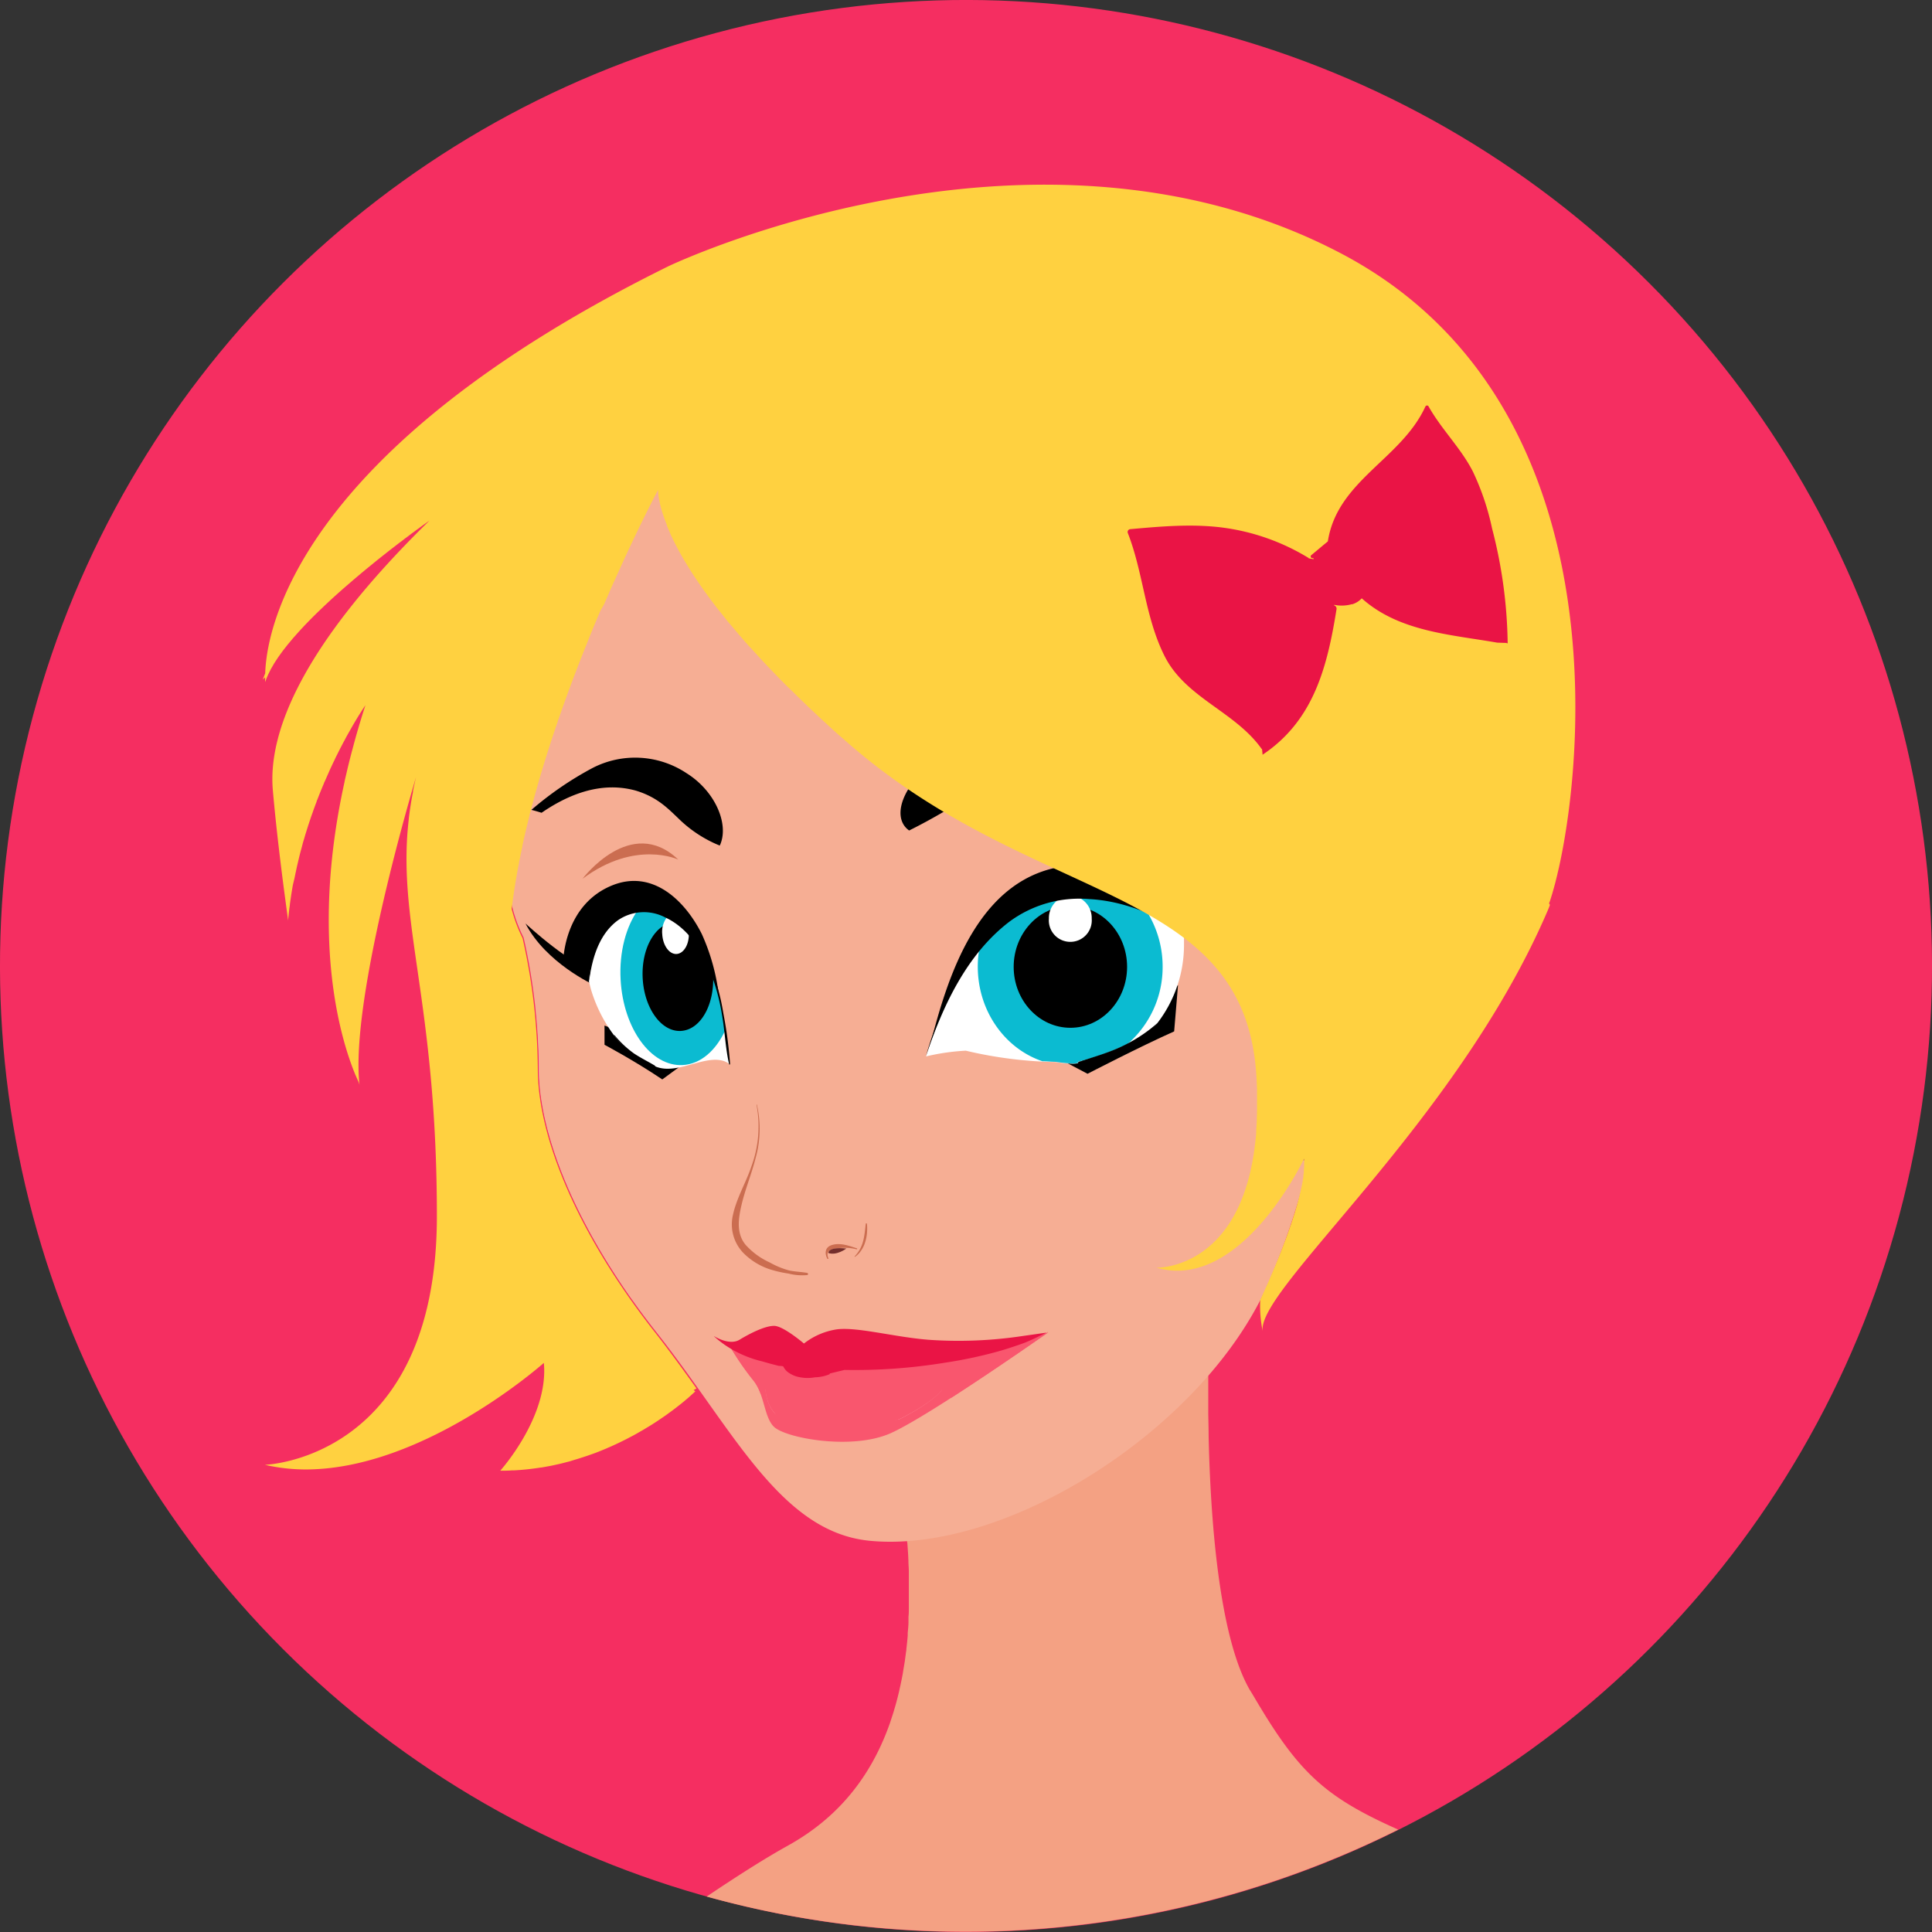 <svg xmlns="http://www.w3.org/2000/svg" xmlns:xlink="http://www.w3.org/1999/xlink" viewBox="0 0 380.54 380.54"><rect x="0" y="0" width="380.54" height="380.54" fill="#333333" stroke="none"/><defs><style>.cls-1{fill:#f52e61;}.cls-2{fill:#f4a183;}.cls-3{fill:#f6ae94;}.cls-4{fill:#cb6d50;}.cls-5{fill:#e88665;}.cls-6{fill:#742e2c;}.cls-7{fill:#f9566e;}.cls-8{fill:url(#linear-gradient);}.cls-9{fill:#ea1445;}.cls-10{fill:#fff;}.cls-11{fill:#0bbbd1;}.cls-12{fill:#ffd140;}</style><linearGradient id="linear-gradient" x1="168.58" y1="274.57" x2="168.58" y2="280.36" gradientUnits="userSpaceOnUse"><stop offset="0" stop-color="#fb7b86"/><stop offset="1" stop-color="#ffbbc6"/></linearGradient></defs><g id="Capa_2" data-name="Capa 2"><g id="Avatar_14"><circle class="cls-1" cx="190.27" cy="190.27" r="190.27" transform="translate(-78.81 190.27) rotate(-45)"/><path class="cls-2" d="M250,339.14l-.63-1-.35-.56-.55-.91-.38-.62-.6-1-.33-.56c-.32-.54-.64-1.08-1-1.65-6.19-10.74-7.76-34.47-8.1-50h0c0-1.58-.05-3.07-.07-4.46v-1.41s0-.05,0-.07v-2.61c0-.31,0-.61,0-.9v-.91c0-.13,0-.27,0-.4v-.44c0-.21,0-.41,0-.6v-.36c0-.12,0-.24,0-.35a2.53,2.53,0,0,1,0-.28v-.39c0-.13,0-.25,0-.35V269a1.48,1.48,0,0,0,0-.21v-.16c0-.1,0-.19,0-.27v-.1s0-.07,0-.1v-.1l-59.66,31.35c.11,1.16.22,2.3.31,3.42,0,.38,0,.74.08,1.12l.15,2.2.06,1.27c0,.65.06,1.29.08,1.93,0,.43,0,.86,0,1.29l0,1.82v1.26c0,.59,0,1.17,0,1.75,0,.4,0,.8,0,1.19,0,.61,0,1.2-.07,1.79,0,.35,0,.7,0,1,0,.76-.09,1.49-.15,2.22,0,.17,0,.34,0,.5-.07.88-.16,1.73-.26,2.57,0,.32-.07.62-.11.93l-.21,1.59c-.06.34-.11.68-.17,1s-.15.95-.23,1.41-.13.68-.19,1l-.27,1.31c-.08.33-.15.66-.22,1s-.21.85-.31,1.28l-.24.91c-.11.44-.24.88-.37,1.31-.08.26-.15.53-.23.78-.17.55-.35,1.09-.53,1.63l-.12.38c-4.36,12.49-12,19.75-20.2,24.29-4.34,2.4-10,6-15.94,10a190.88,190.88,0,0,0,136.21-13.19C262.69,354.71,257.16,350.37,250,339.14Z"/><path class="cls-3" d="M284.4,173.58c-1-.72-4.79-1.78-5.83-2.05,2.53-19.72,8.82-56.42-18.45-85.51-30.68-32.73-72.61-32.73-95.63-27.1s-50.11,28.63-55.74,53.69-2.09,32.62-4.62,40.71-7.08,19.22-1,31.35a119.52,119.52,0,0,1,3,25.79c0,13.65,8.09,32.86,23.26,52.08s24.34,39.29,42,40.95c26.8,2.53,64.89-21.61,77.87-49.5a147.38,147.38,0,0,0,8.6-25.39c4.25.78,7.67-2,10.63-6.49,3.8-5.68,8.73-9.48,12.52-14.79C286.68,199.36,292.74,179.64,284.4,173.58Z"/><path class="cls-3" d="M115.92,111.36a43.22,43.22,0,0,1,13-19.24c11.67-9.75,28.49-14.27,43.52-13.29,7.93.52,17.49,2.5,24.58,6.27,13,6.9,20.28,14.29,22.57,29.17,1,6.27.94,12.67,2.1,18.91.21,1.13,5.25,15.72,7.4,13.85,0,0-8.73,7.59-9.86,7.59s-113,4.17-113,4.17l-2.65-1.52s7.59-10.62,8-19C111.9,129.2,112.93,119.85,115.92,111.36Z"/><path class="cls-3" d="M146.35,236s.25,2.78,4.29,3.29a7.38,7.38,0,0,0,8.35-4.8c1.51-3.54,4.55-22.25,3.54-42.73l-15.17.25s2.78,21.24,2.27,28.07S146.35,236,146.35,236Z"/><path class="cls-3" d="M147.27,232a8,8,0,0,1,4-1.51c2,0,9.44,2.86,9.44,2.86l1-2s-7.75-3-10.45-3a5.25,5.25,0,0,0-2.87,1Z"/><path class="cls-3" d="M194.53,207.89a8.91,8.91,0,1,1-8.91-8.91A8.91,8.91,0,0,1,194.53,207.89Z"/><path class="cls-3" d="M148.24,207.34c.38,4.59-2.31,8.56-6,8.87s-7-3.17-7.4-7.76,2.31-8.56,6-8.87S147.86,202.74,148.24,207.34Z"/><path class="cls-3" d="M252.76,239.18c-9.2,16-26.13,23.64-37.79,16.94S201.3,231,210.51,215,236.64,191.32,248.3,198,262,223.14,252.76,239.18Z"/><path class="cls-3" d="M135,223.43c-5.27-15.73-18.44-26.7-29.49-24.61a110,110,0,0,1,.66,11.64c0,12.12,6.38,28.62,18.42,45.61C135.6,253.79,140.26,239.2,135,223.43Z"/><path class="cls-3" d="M107.31,185.71s-3.79-26.92,5.69-31.09,21.24.75,21.24.75l6.44,8,.76,2.65s3.79,16.69,2.66,43.61l-11-8.72s-9.1-9.1-11-9.48-9.48-.38-9.48-.38Z"/><path class="cls-3" d="M182.39,207.7s-7.58-39.43,1.52-51.57,23.89-11,23.89-11l15.93,1.51s14.79,4.17,17.82,7.59c0,0,0,22-9.86,42.09Z"/><path class="cls-3" d="M145.42,238.6c-.2.88,2.79,2.68,3.36,2.93,4,1.72,8.53-.42,12.31-1.75,3.38-1.18,8.77,1.86,9.27,3.71,0,0,.17,2.19-1.18,2.53s-21.4.17-21.4.17l-2.19-1.35-.84-3.2S145.42,238.61,145.42,238.6Z"/><path class="cls-3" d="M145.08,241.05s1.27,3.54,6.58,3.29,8.59-2.79,10.36-3.29,8.09,1.26,7.84,3.29l-.51,2s-3,13.4-9.1,13.65-5.05-8.6-9.35-10.62C150.9,249.39,145.08,245.85,145.08,241.05Z"/><path class="cls-3" d="M164.55,287.31s8.09.51,10.36,0c0,0-1.26,4.3-3.79,4.05S164.55,287.31,164.55,287.31Z"/><path class="cls-3" d="M141.54,263.8,140,267.34S136.74,263.8,141.54,263.8Z"/><path class="cls-3" d="M212.08,262.28l2.78,4.3S218.15,262.79,212.08,262.28Z"/><path class="cls-4" d="M202.87,165.61s11-4.93,25.79,2.66C228.66,168.27,214.63,155.37,202.87,165.61Z"/><path class="cls-4" d="M133.59,169.31s-8.42-4-18.84,3.77C114.75,173.08,124.27,160.4,133.59,169.31Z"/><path class="cls-5" d="M280.72,176.33l-2.11,2c-2.25,1.36-7.12,8.48-7.12,8.48l-2.82,4.38-.09-.08c-1.51,1.39-4.55,8.47-4.55,8.47l.16.49-.16.14a5.69,5.69,0,0,1,.4.6l.57,1.79a7.85,7.85,0,0,1-1.47,4.94s4.29-1.52,5.18-4.55a5.3,5.3,0,0,0-1.5-5,26.19,26.19,0,0,1,1.25-2.67,2.59,2.59,0,0,1,3-1.39l-1.07-1,.44.14c-.63-1.26,2.4-4.29,2.4-4.29l-.07-.08c1.15.9,2.47,1.72,2.47,1.72s-1.26-3.41,0-5.44c.93-1.48,3.42-3,4.68-3.65a27.36,27.36,0,0,1,4,5.42S282.49,178.22,280.72,176.33Zm-9.1,25.91.75-4.3S270.61,199,271.62,202.24Zm2.9,2.78c2.66-5.05,1.39-8.47,1.39-8.47A48.34,48.34,0,0,0,274.52,205Zm7.34-15.29c1.26,3.41-1.27,13.14-1.27,13.14,4-7,3.41-12.38,3.41-12.38Z"/><path class="cls-3" d="M149.8,246.69s4.89,3,7.08,2.87a5,5,0,0,0,4.05-3.37S154.18,247.88,149.8,246.69Z"/><path class="cls-4" d="M288.38,180.23a11.63,11.63,0,0,0-3.2-6.42,9.56,9.56,0,0,0-10-1.81,12.47,12.47,0,0,0-4.49,2.94,8.51,8.51,0,0,0-1.3,2.14c-.49.86-.91,1.75-1.36,2.63-1.94,3.88-3.69,7.9-6.43,11.3,0,0,0,0,0,0a44.54,44.54,0,0,0,5-8.07c.71-1.38,1.42-2.77,2.22-4.11a11.75,11.75,0,0,1,2.93-3.73c2.85-2,5.72-3.29,9.28-2.62a8.4,8.4,0,0,1,6,4.7c2.16,4.55,1.31,10.29.2,15a51,51,0,0,1-5.73,14.06c-3.26,5.53-8.56,9.56-12.37,14.68-1.85,2.48-3.5,5.07-6.27,6.62s-6,.88-8.7-.68a.2.2,0,0,0-.2.34,9.06,9.06,0,0,0,7.35,1.44c2.55-.69,4.56-2.79,6.12-4.8,1-1.24,1.78-2.6,2.73-3.86,1.2-1.6,2.55-3.09,3.91-4.57,2.3-2.5,4.75-4.94,6.8-7.66A41.39,41.39,0,0,0,287,194.81C288.37,190.17,289.22,185.06,288.38,180.23ZM261.26,213s0,0,0,0c.3-2.74,2-4.74,3.31-7a6,6,0,0,0,.15-6.11c-.29-.58-1.18-.06-.87.52a6.15,6.15,0,0,1-.35,6.8A12.32,12.32,0,0,0,261.26,213ZM281,177c.45-.36-.15-1.14-.6-.8a33,33,0,0,0-4.36,4.32,59.67,59.67,0,0,0-4.35,5.55,73.75,73.75,0,0,0-7.47,12.87c-.08.17.16.32.25.15,1.23-2.34,2.46-4.65,3.78-6.92a.28.28,0,0,0,.26.29c3.27.21,4.44,3.75,3.77,6.55,0,0,0,0,.05,0,1-2.76-.38-7-3.82-7.11a.21.21,0,0,0-.12,0c1-1.64,2-3.25,3-4.82a4.49,4.49,0,0,0,2.28,2.59,11.7,11.7,0,0,1,1.9,1.2c.7.64.64,1.87.59,2.73-.2,3.86-1.9,7.52-1.63,11.44h0c-.24-4,1.6-7.79,1.88-11.76.09-1.37.13-2.68-1-3.59s-3.07-1.49-3.73-2.94v0a54.44,54.44,0,0,1,4.49-5.55A41.85,41.85,0,0,1,281,177Z"/><path class="cls-4" d="M149,217.57a22.75,22.75,0,0,1-1,12.17c-1.07,3.21-2.9,6.19-3.62,9.5a8.1,8.1,0,0,0,2,7.51,13.07,13.07,0,0,0,5.13,3.22,22.63,22.63,0,0,0,3.81.88,10.85,10.85,0,0,0,3.67.3.22.22,0,0,0,0-.43c-1.16-.21-2.34-.23-3.5-.47a16.59,16.59,0,0,1-3.88-1.59,14.36,14.36,0,0,1-4.75-3.47c-1.85-2.23-1.43-5.14-.83-7.74.73-3.17,2-6.19,2.8-9.34a21.3,21.3,0,0,0,.25-10.55Z"/><path class="cls-4" d="M163.17,247.87c-.63-1.55.54-1.89,1.84-2a9.66,9.66,0,0,1,3.71.2c.12,0,.17-.15.05-.19-1.57-.51-3.23-1.14-4.88-.66-1.37.39-1.52,1.59-.93,2.71.06.11.26,0,.21-.09Z"/><path class="cls-4" d="M168.39,247.56c2-1.36,2.6-4.2,2.37-6.49a.12.12,0,0,0-.24,0c-.29,2.52-.37,4.47-2.19,6.41,0,.05,0,.12.06.08Z"/><path class="cls-6" d="M163.16,246.8s-.19-1.26,3.54-.88C166.7,245.92,164.8,247.37,163.16,246.8Z"/><path class="cls-3" d="M144.41,265.74s5.11-4.39,8.82-5.07c2.36-.43,4.23,1.64,6.48,1.88,2.64.29,4.9-1.27,7.52-1.38,3.87-.17,5.89.38,13.65,1.9s26.39,1.66,28.08,1.49c0,0-10.79,6.07-13.82,6.07s-23.6,2-24.44,2.19-10.62-.51-12.47-.51Z"/><path class="cls-7" d="M144.05,265.65a55.3,55.3,0,0,0,4.3,6.2c2.26,2.72,2.11,7.24,4.08,9.17,2.26,2.23,15.39,4.71,23.08,1.24s30.86-19.75,30.86-19.75-2.69.77-5.58,1.4c-2.06.45-4.18,1.24-6.72,1.24-6.11,0-31.69.5-32.36.74s-12.23-.24-12.91-.24Z"/><path class="cls-8" d="M150.77,273.09s-.31,5.78,5.13,7.27,12.22.66,12.22.66l6.64-.82,2.41-.67s7.55-3.63,9.06-6.77-7.1-2.81-7.1-2.81-5.24-.37-5.58,0-20.52.49-20.52.49Z"/><path class="cls-7" d="M150.77,273.09s-.31,5.78,5.13,7.27,12.22.66,12.22.66l6.64-.82,2.41-.67s7.55-3.63,9.06-6.77-7.1-2.81-7.1-2.81-5.24-.37-5.58,0-20.52.49-20.52.49Z"/><path class="cls-7" d="M200.79,263.91c-2.06.45-4.18,1.24-6.72,1.24-6.11,0-31.69.5-32.36.74s-12.23-.24-12.91-.24h-4.75a55.3,55.3,0,0,0,4.3,6.2,9,9,0,0,1,1.44,2.61l.15.11s.22-2,8.37-2,28.52-.5,29,2.48c0,.09,0,.18.05.27,9-5.8,19-12.83,19-12.83S203.68,263.28,200.79,263.91Zm-48.36,14.38a10.5,10.5,0,0,0,8.14,4c5.66.25,14.26-1.24,17-2.73C177.55,279.53,158.54,281.52,152.43,278.29Z"/><path class="cls-7" d="M145.52,266.64l3.06,3.72a29.32,29.32,0,0,1,4.41.12c2.38.25,1.59,1.74,7,1.74s5.77-.75,8.6-1.12,22.07-2.35,23.08-1.73l1,.62s7.36-3.72,9.4-5.71c0,0-8.72,2.48-10.3,3.1s-22,2.73-25.58,2.48l-3.39.62s-6.45,1.86-8.38-2C154.46,268.5,152.43,269.37,145.52,266.64Z"/><path class="cls-9" d="M206.42,262.44h0l-5.06.72a84.72,84.72,0,0,1-18.34.74c-6.79-.5-14.71-2.73-18.56-2a13.87,13.87,0,0,0-6.11,2.73s-4.07-3.48-5.88-3.48-4.76,1.49-6.8,2.73c-1.88,1.15-4.63-.45-5-.69l-.05,0s0,0,0,0a19.24,19.24,0,0,0,1.67,1.37l.11.08c.24.18.49.35.74.51a22.07,22.07,0,0,0,7,3c1.08.32,2.17.61,3.29.89.07,0,.81,0,.87.14a3.17,3.17,0,0,0,.78,1,5.44,5.44,0,0,0,2.52,1.1,8.07,8.07,0,0,0,2.94,0,7.76,7.76,0,0,0,2.87-.61.11.11,0,0,0,0-.13l2.93-.71a0,0,0,0,0,0,0,110,110,0,0,0,19.76-1.42,87.31,87.31,0,0,0,10.44-2.21c1.64-.46,3.27-1,4.87-1.57s3.32-1.5,5-2.26C206.44,262.45,206.44,262.43,206.42,262.44Z"/><path d="M179.07,163.58a111.64,111.64,0,0,0,13.48-7.94A36.16,36.16,0,0,1,206.86,149c7.27-1.47,18.43-2.19,34.39,4.86,1,0,2.1,0,3.16,0a107.58,107.58,0,0,0-22.34-9.3c-13.17-3.78-25.17-1.87-34.31,3.05C178.37,152.65,175,160.71,179.07,163.58Z"/><path d="M184.33,160.44c-2.15,1.25-3.89,2.17-4.7,2.59a3.92,3.92,0,0,1-1.13-3.51c.35-3.35,4-8,9.85-11.19a39.85,39.85,0,0,1,7-2.93,44.82,44.82,0,0,1,26.58.26,100,100,0,0,1,19.79,8.56h-.53c-12-6-22.86-7-31-6.05a34.79,34.79,0,0,0-16.91,6.49c-.37.25-.72.51-1.08.76a90.48,90.48,0,0,1-7.89,5Z"/><path d="M141.77,166.55a24.9,24.9,0,0,1-8.22-5.42c-2.1-2-4.18-4.15-8.3-5.4-4-1.11-10.24-1.37-18.58,4.36q-1-.32-2-.57a66,66,0,0,1,12-8.23,18.28,18.28,0,0,1,18.55,1C140.89,155.82,143.71,162.43,141.77,166.55Z"/><path d="M138.42,164.38a22.37,22.37,0,0,0,2.88,1.5,7.71,7.71,0,0,0,.21-3.95c-.56-3.17-3.1-6.83-6.64-9a20.65,20.65,0,0,0-4-1.95,16.73,16.73,0,0,0-14.08,1.26,58.22,58.22,0,0,0-10.39,7.62l.35.09c6.28-4.77,12.23-5.77,16.64-5.08A17.22,17.22,0,0,1,133,160l.65.63a26.22,26.22,0,0,0,4.79,3.72Z"/><path d="M207,207.7l7.21,3.8s10.24-5.31,17.06-8.35l.76-9.1-24.65,12.14Z"/><path d="M230.79,181.86s9.38-5.58,12.23-13.26c0,0-.72,9.92-12.1,17.67Z"/><path d="M233.57,184.17a17.73,17.73,0,0,0,5.05-6.83s-10.11-8.6-28.06-6.83-24,22.25-27.3,35.14l17.44-6.06Z"/><path d="M185.08,203.68c1.69-6.32,3.92-13.25,7.45-19.12,4.73-7.87,10.67-12.05,18.15-12.79,1.58-.15,3.16-.23,4.7-.23,11.81,0,19.4,4.61,21.69,6.22a17.21,17.21,0,0,1-4.18,5.33l-32.67,15.33-15.14,5.26Z"/><path class="cls-10" d="M208.94,176.61c-14.41,1.9-22.75,19-26.55,31.47a43.31,43.31,0,0,1,7.84-1.13,82.89,82.89,0,0,0,17.27,2.23l.3,0c5.31.76,4.55,0,4.55,0,5.69-1.52,11.38-3.41,15.55-7.58a25.25,25.25,0,0,0,5.31-15.55v-2.65A33.5,33.5,0,0,0,208.94,176.61Z"/><path class="cls-11" d="M229,190.44A20.4,20.4,0,0,0,225.54,179a32.46,32.46,0,0,0-16.6-2.39c-6.51.86-11.79,4.81-16,10a20.44,20.44,0,0,0-.35,3.78c0,8.75,5.35,16.15,12.73,18.64.76,0,1.47.08,2.14.1l.3,0c5.31.76,4.55,0,4.55,0a50.09,50.09,0,0,0,9.76-3.48A20,20,0,0,0,229,190.44Z"/><path class="cls-11" d="M210.81,207.42c8.73,0,15.8-7.6,15.8-17a17.45,17.45,0,0,0-5.64-13,31.76,31.76,0,0,0-12-.83,22.28,22.28,0,0,0-12.09,5.9,17.89,17.89,0,0,0-1.83,7.93C195,199.82,202.09,207.42,210.81,207.42Z"/><path d="M222,190.44c0,6.63-5,12-11.17,12s-11.17-5.38-11.17-12,5-12,11.17-12S222,183.81,222,190.44Z"/><path d="M220.52,190.44c0,5.76-4.35,10.43-9.71,10.43s-9.7-4.67-9.7-10.43,4.34-10.43,9.7-10.43S220.52,184.68,220.52,190.44Z"/><path d="M220.52,190.44c0,5.76-4.35,10.43-9.71,10.43s-9.7-4.67-9.7-10.43,4.34-10.43,9.7-10.43S220.52,184.68,220.52,190.44Z"/><path class="cls-10" d="M206.6,180.93a4.23,4.23,0,1,0,8.43,0,4.43,4.43,0,0,0-3.86-4.52l-1.27.1A4.46,4.46,0,0,0,206.6,180.93Z"/><path d="M233.28,183.36c-9-8.21-24.09-10.68-34.26-3.33a36.27,36.27,0,0,0-10.24,12.33,75.16,75.16,0,0,0-6.17,14.86l-.24.86s0,0,0,0c3.27-9.82,8-20.07,16.41-26.51a23.17,23.17,0,0,1,15.77-4.48c6.69.36,12.92,3,18.55,6.43C233.26,183.59,233.37,183.44,233.28,183.36Zm-5.41,18.25a30,30,0,0,1-7.26,4.66c-2.67,1.22-5.5,2-8.26,2.93,0,0,0,.05,0,0,5.52-1.06,11.72-3.29,15.57-7.58C228,201.63,227.91,201.58,227.87,201.61Z"/><path d="M119.07,202v3.79s5.69,3,11.38,6.82l5.68-4.17Z"/><path d="M117,194s-9.45-4.27-13.5-12.11c0,0,9.46,8.82,14.76,9.83Z"/><path d="M116.51,193s-2.52-.5-5.56-3.79c0,0,.14-11.15,9.86-14.91,7.84-3,14.14,3.11,17.43,9.69a40.93,40.93,0,0,1,3.32,11.85c.3,1.78.33,10.22,1.75,11.32,0,0-9.1-7.08-10.11-7.33S116.51,193,116.51,193Z"/><path d="M141,203.77c-6.43-4.9-7.18-5.09-7.45-5.16-.84-.24-10.57-4.27-16.51-6.76l-.1,0-.12,0a10.55,10.55,0,0,1-4.54-3c.16-2.12,1.25-10.25,9-13.25a9.9,9.9,0,0,1,3.63-.72c6.78,0,11.06,7.5,12.21,9.8,1.79,3.57,2.54,7.47,3.21,11.49.07.42.13,1.42.2,2.49.13,2.12.27,3.84.44,5.22Z"/><path class="cls-10" d="M116,193.29l.38,1.52a28.81,28.81,0,0,0,4.55,9.1c2.51,3.25,4.43,4.42,8,6.07,4.66,2.17,10.95-3.25,14.79-.38-1.14-8-1.52-16.31-6.45-23.89C130.94,176,117.55,175.85,116,193.29Z"/><path class="cls-11" d="M125.69,179.17c-2.38,3.34-3.75,8.32-3.45,13.8.53,9.63,6,17.16,12.24,16.81,3.51-.19,6.5-2.83,8.36-6.82-.81-5.86-2-11.75-5.57-17.25C134.31,181.16,129.8,178.71,125.69,179.17Z"/><path class="cls-11" d="M123.72,192.89c.46,8.36,5.22,14.91,10.64,14.61,3.55-.2,6.5-3.29,8-7.76a36.31,36.31,0,0,0-5.07-14,13.88,13.88,0,0,0-9.1-6.48C125.22,182,123.4,187.1,123.72,192.89Z"/><path d="M132.93,181.63c-3.83.21-6.67,5.18-6.34,11.1s3.69,10.54,7.52,10.33,6.57-5,6.36-10.8a30.71,30.71,0,0,0-3.2-6.55,16.38,16.38,0,0,0-3.71-4.06A4.42,4.42,0,0,0,132.93,181.63Z"/><path d="M139.55,192c.28,5.14-2.19,9.45-5.52,9.64s-6.25-3.84-6.53-9,2.18-9.46,5.51-9.64S139.26,186.88,139.55,192Z"/><path d="M139.55,192c.28,5.14-2.19,9.45-5.52,9.64s-6.25-3.84-6.53-9,2.18-9.46,5.51-9.64S139.26,186.88,139.55,192Z"/><path class="cls-10" d="M130.44,184c.12,2.23,1.39,4,2.84,3.9s2.52-2,2.39-4.19a.45.45,0,0,0,0-.11,14.52,14.52,0,0,0-4.07-3.21A4.68,4.68,0,0,0,130.44,184Z"/><path d="M142.47,199.56a44.26,44.26,0,0,0-2.83-10c-1.75-4.08-4.54-8.44-8.85-10.18a9.59,9.59,0,0,0-9.58,1.06c-3.69,2.91-4.88,8-5.17,12.44,0,.13,0,.26,0,.39s0,0,0,0c.55-4.42,1.94-9.33,5.75-12.06a9,9,0,0,1,9.17-.54c4.21,1.93,6.82,5.79,8.63,9.93a41.27,41.27,0,0,1,2.64,9.44c.55,3.16.66,6.44,1.38,9.56,0,.11.2.09.19,0A84.92,84.92,0,0,0,142.47,199.56ZM129,209.9c-1.38-.83-2.84-1.54-4.18-2.44a20.1,20.1,0,0,1-3.79-3.58s-.1,0-.07.05a16.17,16.17,0,0,0,8,6.14A.09.09,0,0,0,129,209.9Z"/><path class="cls-12" d="M305.14,177.91c0-.14.1-.3.15-.45l.14-.44c.06-.17.11-.34.16-.51l.15-.48c.05-.19.11-.38.16-.57l.15-.52c.06-.2.11-.42.17-.63l.15-.55c.05-.22.11-.46.17-.7s.09-.37.14-.56l.18-.78c.05-.19.09-.37.13-.56l.06-.25h0c5.73-25.78,9.91-93.24-42.92-121-60.68-31.86-132.47,2.53-132.47,2.53-73.7,36.4-79.18,72-79.42,80.17-.16.41-.32.82-.47,1.23l.46-.44a8.8,8.8,0,0,0,0,.95A13.19,13.19,0,0,1,53,132.5l.32-.65c.09-.17.19-.33.29-.5s.25-.45.39-.68l.33-.51.46-.7c.12-.17.25-.34.37-.52l.52-.71c.13-.18.27-.35.4-.52l.59-.75.42-.5.64-.77.43-.48c.24-.27.47-.54.72-.81l.38-.42c.28-.29.54-.58.82-.88l.18-.18c1.05-1.1,2.16-2.2,3.31-3.28l.38-.37.86-.8.51-.48.82-.74.58-.52.79-.7.62-.54.78-.67.63-.55.76-.64.64-.54.74-.62.64-.53.73-.59.62-.51.7-.57.62-.49.66-.52.62-.49.62-.49.6-.46.58-.45.57-.44.55-.41.54-.42.49-.36.5-.38.45-.34.47-.34.38-.29.41-.29.35-.26c.11-.09.22-.16.33-.24l.29-.22.31-.21.2-.15.23-.16.14-.11.12-.08.19-.14-.47.47h0c-24.4,24-31.39,41.08-30.38,52.63.68,7.85,1.82,16.85,2.5,21.87h0c.25,1.92.44,3.24.5,3.71,0,0,0,.08,0,.11v.09c.06-.72.13-1.43.22-2.14,0-.24.06-.47.09-.71.05-.47.11-.93.18-1.39l.12-.85c.07-.41.13-.82.2-1.23s.1-.59.16-.88L58,173l.18-.88.24-1.12c.06-.3.13-.59.2-.88s.17-.73.26-1.1l.21-.86c.1-.36.19-.72.29-1.07s.15-.56.22-.84.2-.71.31-1.06l.23-.8.33-1.05.24-.76c.12-.36.23-.71.35-1.06l.24-.71.39-1.09c.07-.21.14-.42.22-.62.15-.41.3-.82.46-1.22,0-.15.1-.3.16-.44q.63-1.65,1.29-3.18c0-.11.09-.22.14-.33l.51-1.16c.06-.15.13-.29.2-.44.14-.34.29-.67.44-1,.08-.16.15-.32.22-.47s.28-.61.43-.9.15-.31.22-.47.27-.56.41-.83l.22-.45c.14-.26.27-.53.4-.79l.21-.4.4-.77.2-.36.39-.74.17-.31.41-.72.14-.25.42-.74a.64.64,0,0,0,.08-.14l.47-.8h0c1.26-2.12,2.08-3.29,2.08-3.29q-.78,2.38-1.45,4.7v0c-.36,1.21-.69,2.41-1,3.59l-.27,1c-.31,1.18-.61,2.36-.88,3.52l-.15.65c-.14.59-.28,1.19-.41,1.77l.1-.38c-7.05,31.74-.49,51.8,2.1,58h0c.06.12.1.23.16.35a1.6,1.6,0,0,0,.1.23c.16.38.3.68.41.91a.54.54,0,0,1,0,.11,2.39,2.39,0,0,0,.13.24l0,.09,0,.07,0,0c-2-17.19,11.12-60.67,11.12-60.67-.22.93-.42,1.85-.6,2.75,0,.07,0,.13,0,.2-.18.89-.34,1.77-.47,2.64v0q-.21,1.33-.36,2.64s0,.05,0,.08c-2.37,20.44,5.54,35.63,5.54,78.13,0,48-33.88,49-33.88,49a36.09,36.09,0,0,0,10.4.84h.05c16.8-1,33.26-12.1,40.63-17.77h0l.9-.7,0,0c.85-.67,1.55-1.24,2.06-1.67h0l.44-.37,0,0,.3-.26,0,0,.17-.15,0,0,0,0c1,10.62-8.59,21.24-8.59,21.24.75,0,1.5,0,2.23-.06h0l.41,0a51.31,51.31,0,0,0,5.37-.57l.09,0c.46-.07.91-.16,1.36-.24l.54-.1,1.2-.26.66-.15,1.1-.28.7-.18,1-.31c.23-.07.47-.13.7-.21l1-.32.7-.23,1-.35.7-.25.91-.36.68-.28c.3-.12.59-.24.87-.37l.67-.29.83-.38.64-.3.8-.39.62-.31.76-.4.6-.31.72-.4.57-.33.69-.39.54-.33.65-.39.52-.32.61-.39.49-.32.56-.38.47-.32.53-.36.43-.31.48-.35.41-.3.44-.33.37-.28.4-.32.34-.26.37-.29a3.07,3.07,0,0,1,.29-.24l.33-.27.26-.23.28-.23.24-.21.22-.2a1.8,1.8,0,0,0,.2-.18,1.45,1.45,0,0,0,.18-.16l.18-.16.12-.12a.87.87,0,0,0,.14-.12l.08-.08.12-.11h0l.05-.05-.33-.25.57-.32c-2.53-3.55-5.18-7.21-8-10.83-15.17-19.22-23.26-38.43-23.26-52.08a119.52,119.52,0,0,0-3-25.79,28.82,28.82,0,0,1-2.15-5.76c.11-.93.24-1.87.38-2.8l.06-.42c.13-.89.27-1.79.43-2.69l.09-.51c.15-.9.32-1.8.5-2.71,0-.14,0-.28.08-.42q.27-1.38.57-2.76a.36.36,0,0,1,0-.11c.2-.94.41-1.87.63-2.81l.12-.49c.21-.9.43-1.8.66-2.69,0-.19.09-.38.14-.57.23-.9.47-1.79.71-2.69l.12-.46c.25-.87.49-1.75.74-2.63a2.17,2.17,0,0,0,.07-.24c.26-.91.53-1.81.8-2.71.06-.19.12-.38.17-.57.27-.86.53-1.72.8-2.57l.21-.64c.27-.85.54-1.7.82-2.55l.18-.53c.27-.79.53-1.57.8-2.34,0-.15.09-.29.14-.43l.87-2.48.24-.67.84-2.33c.1-.25.19-.5.28-.75.28-.76.56-1.51.85-2.26.08-.22.16-.43.25-.65.24-.64.49-1.28.73-1.91l.27-.69.81-2.05.33-.81c.26-.66.52-1.31.79-2l.36-.87c.23-.57.47-1.14.7-1.69l.42-1,.55-1.29L119,119c.19-.44.37-.87.56-1.29s.28-.66.43-1c.21-.49.43-1,.64-1.46s.31-.69.46-1,.23-.51.34-.77c.26-.56.5-1.11.75-1.64.08-.17.15-.35.23-.52l.91-2,.07-.14c3.64-7.84,6.23-12.69,6.23-12.69s-.14,2.27,1.74,6.93h0a1,1,0,0,0,0,.1c.07.18.15.35.22.54a.77.77,0,0,1,.07.16l.29.65,0,.06c.22.5.47,1,.74,1.58l.08.14c.11.23.22.46.35.69l.09.18.4.76a.31.31,0,0,1,.05.1c.33.6.68,1.22,1.06,1.87l.09.14.49.83a1.37,1.37,0,0,1,.13.2l.53.86.1.15c.44.7.91,1.41,1.42,2.15a1.63,1.63,0,0,0,.11.17l.64.93.19.26q.32.47.66.93c.05.08.11.15.17.23.57.79,1.17,1.59,1.81,2.42l.15.2.81,1,.26.33.79,1,.26.33,1,1.16.12.15,1.16,1.37.19.22c.33.39.67.77,1,1.16l.35.39c.3.35.61.69.93,1l.37.42,1.07,1.17c.09.09.17.19.26.29l1.41,1.5.21.22,1.24,1.29.45.46q.52.56,1.08,1.11l.5.51L155.9,136l.42.41,1.67,1.64.17.16,1.55,1.49.56.52,1.25,1.18.65.6,1.3,1.19.6.55c.64.58,1.29,1.17,2,1.76,37.41,33.37,79.13,28.06,81.4,66.49.06.91.09,1.8.12,2.66,0,.15,0,.29,0,.43,0,.82,0,1.61,0,2.38V218c0,.76,0,1.5-.05,2.23,0,.14,0,.27,0,.41,0,.65-.07,1.29-.11,1.91l0,.39c0,.65-.11,1.28-.17,1.9,0,.19-.05.38-.07.57-.07.59-.14,1.15-.22,1.7,0,.21-.07.41-.1.61-.08.49-.16,1-.25,1.44-.05.21-.09.43-.14.64-.08.4-.16.78-.25,1.16-.05.19-.09.39-.14.58-.11.45-.23.87-.35,1.3l-.18.6c-4,13.09-12.68,15.65-16.24,16.14a11.82,11.82,0,0,1-1.53.11h0c16.69,4.81,29.08-21.49,29.08-21.49,0,.32,0,.65,0,1h0c0,.11,0,.23,0,.35s0,.48-.05.73,0,.27,0,.4c0,.28-.06.55-.1.84,0,.1,0,.2,0,.3-.06.38-.13.77-.2,1.17,0,.12-.05.24-.07.37-.06.29-.13.59-.19.89s-.07.29-.1.43c-.09.37-.18.74-.28,1.12l-.05.19c-.11.45-.24.91-.37,1.37,0,.06,0,.12-.05.18-.11.39-.23.78-.35,1.18,0,.11-.07.22-.11.34s-.11.35-.17.53-.09.3-.14.45c-.1.31-.2.62-.31.93,0,.13-.08.25-.13.38s-.13.39-.2.58l-.12.34-.39,1.11-.09.25-.24.62c0,.09-.06.18-.1.27-.25.68-.5,1.33-.75,2l-.09.23c-.09.21-.17.42-.25.62h0l-.52,1.29a1.11,1.11,0,0,0-.07.16l-.24.59-.06.13-.49,1.18h0c-.08.18-.15.36-.23.53s-.05.12-.07.17c-.22.52-.43,1-.63,1.45a1.54,1.54,0,0,0-.08.19l-.17.38-.08.16c-.09.22-.19.43-.28.62s0,.12-.07.17l-.13.28-.08.18-.19.42-.06.13-.09.19c0,.05,0,.09-.07.14s0,.08-.05.11a1.59,1.59,0,0,0-.09.2l0,.08a.43.43,0,0,1,0,.07v0l0,0a24.6,24.6,0,0,0,.5,6.07c-1.51-8.09,38.18-41,56.13-82.92.09-.21.18-.44.28-.69s.09-.25.14-.38S305.08,178.06,305.14,177.91Z"/><path class="cls-9" d="M293.89,104.09a50.2,50.2,0,0,0-3.79-11.23c-2.36-4.62-6.21-8.32-8.74-12.85a.36.36,0,0,0-.61.07C276,90.46,263.4,94.64,261.54,106.64c-1.08.88-2.13,1.78-3.2,2.66a.34.34,0,0,0,.32.6h0l.1.24-1-.17s0,0,0-.06a43.12,43.12,0,0,0-17-6c-6.05-.77-12.13-.22-18.17.32a.56.56,0,0,0-.45.75c3.09,7.91,3.37,16.55,7.25,24.26,4.17,8.27,13.9,10.89,19.13,18.3a0,0,0,0,0,.06,0l.1,1,0,0a.05.05,0,1,0,.06.08c10.05-6.74,12.7-17.33,14.51-28.62a.66.66,0,0,0-.46-.75l0-.12a7.35,7.35,0,0,0,3.46-.12l.14,0a4.29,4.29,0,0,0,1.83-1.16l0,0c7.35,6.57,17.41,7.11,26.68,8.73,0,0,0,0,0,0l1.87.06v0c0,.12.19.09.19,0A94,94,0,0,0,293.89,104.09Z"/></g></g></svg>